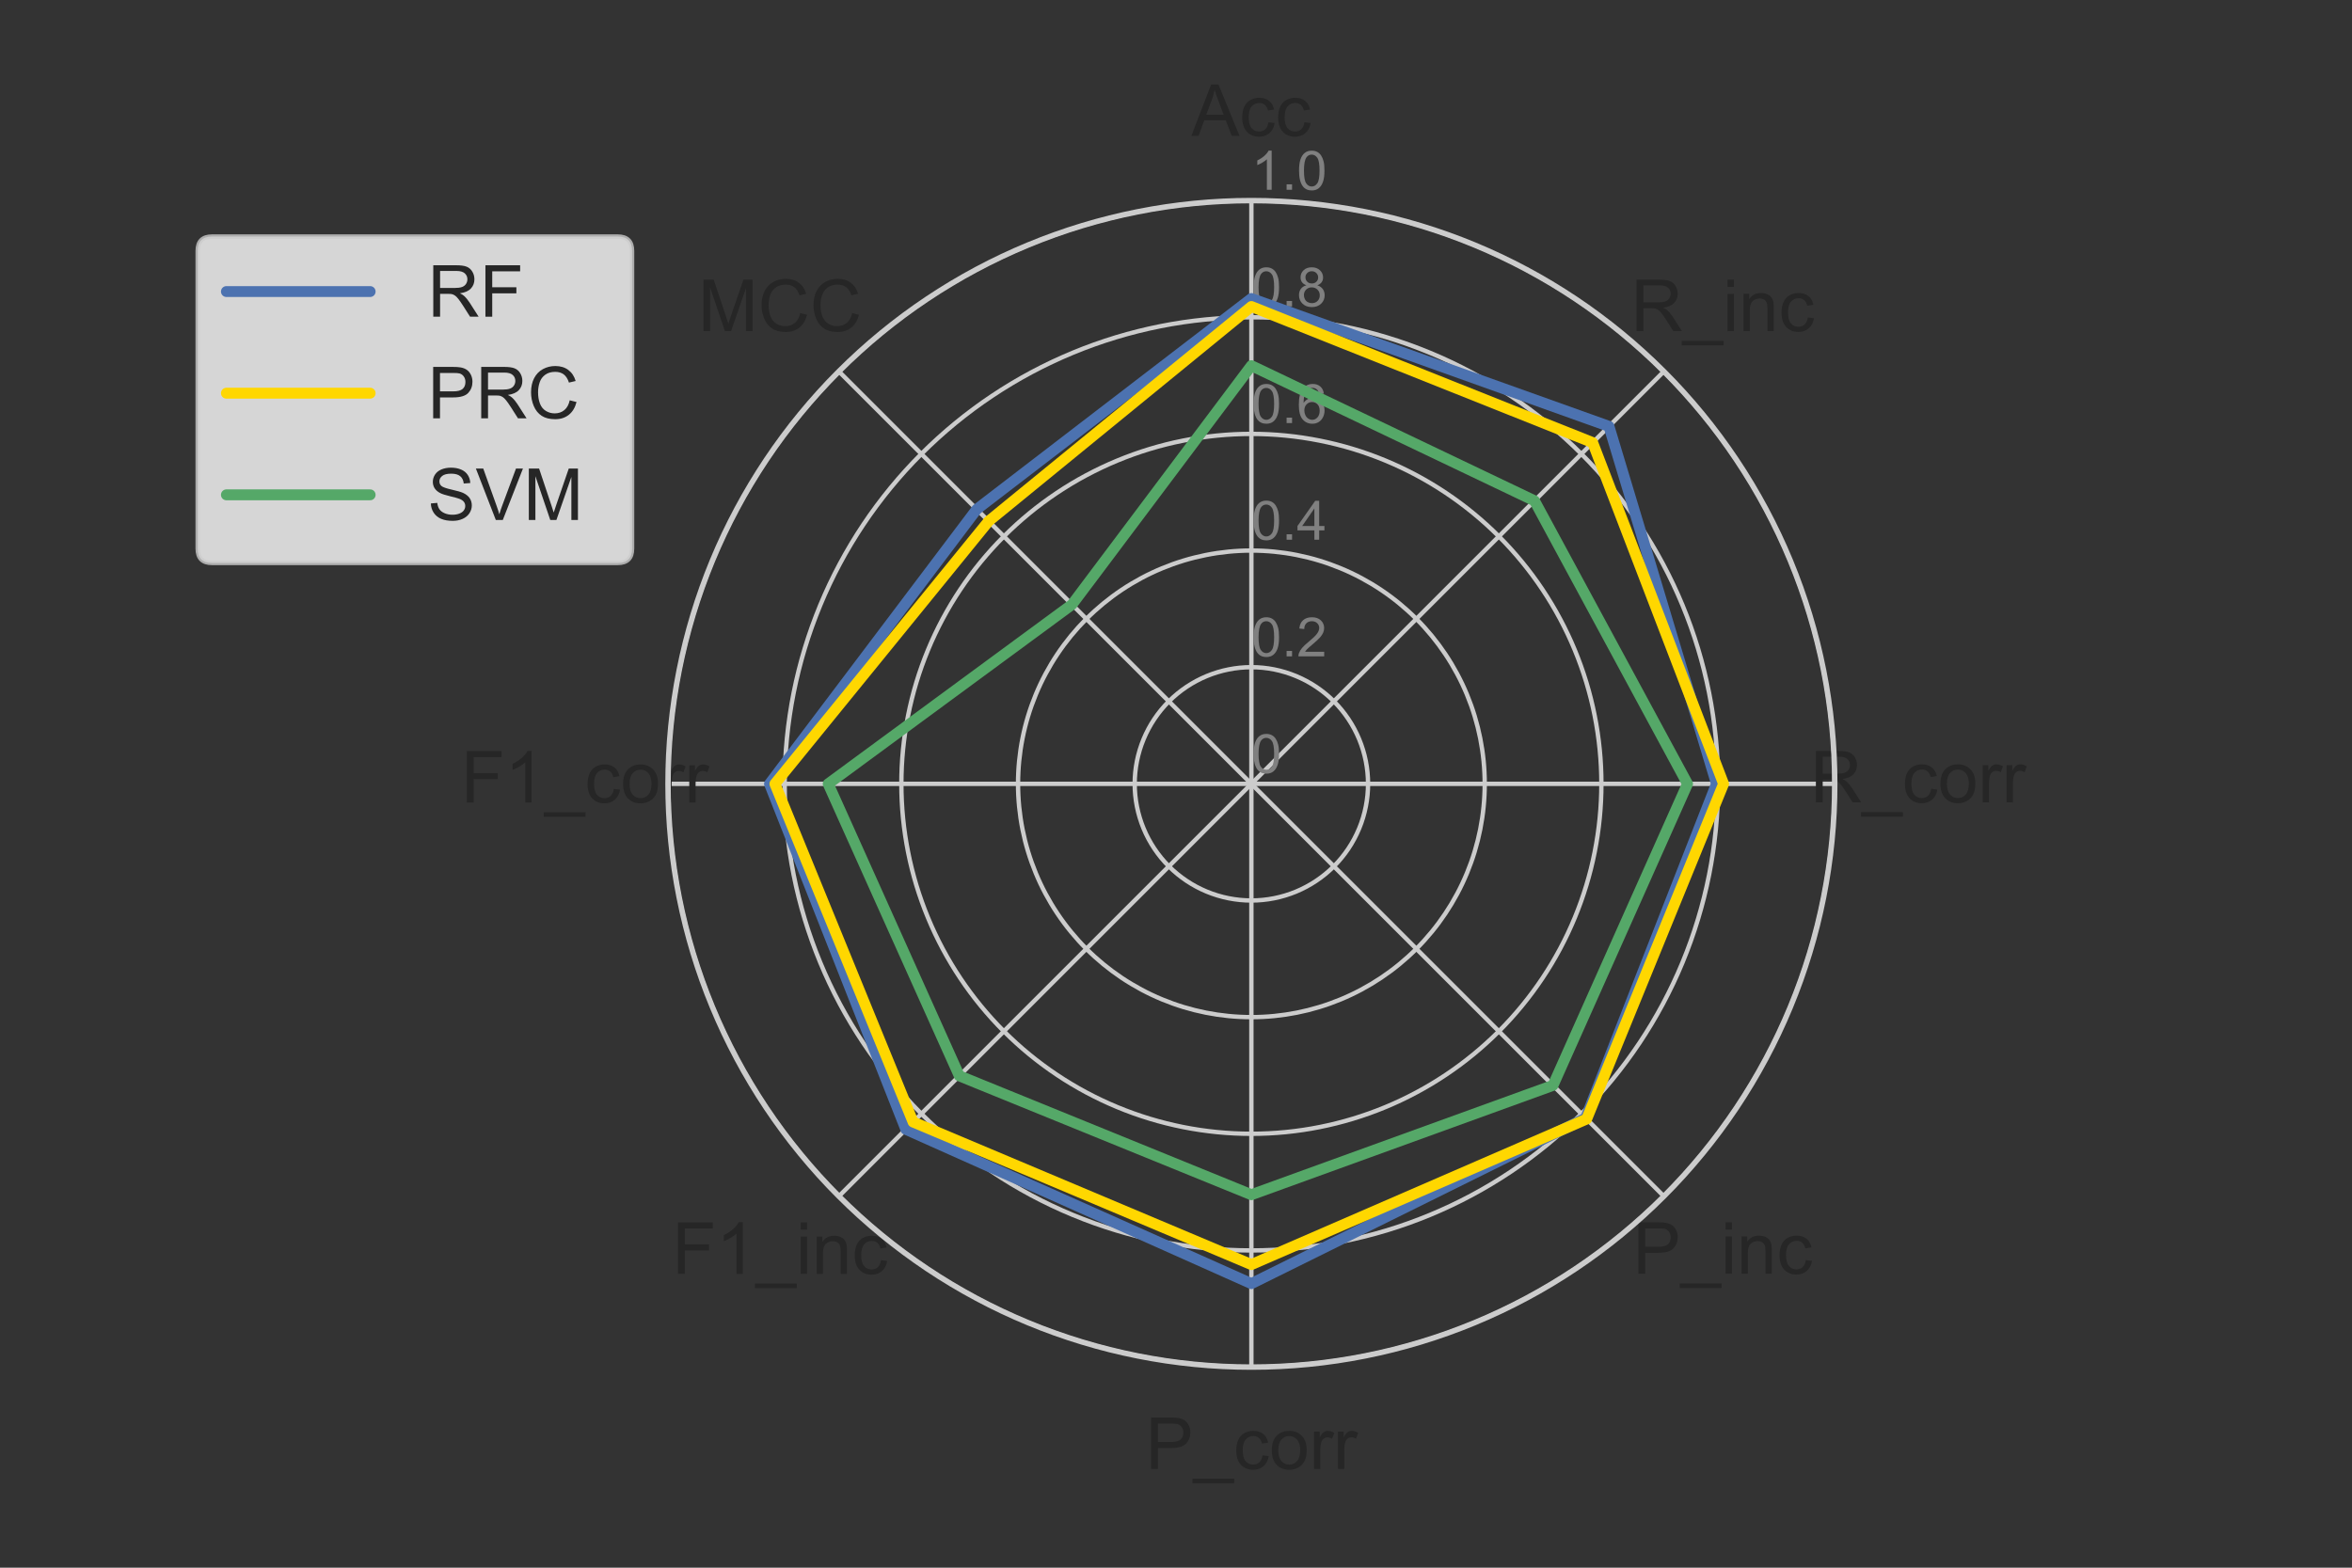 <?xml version="1.0" encoding="utf-8" standalone="no"?>
<!DOCTYPE svg PUBLIC "-//W3C//DTD SVG 1.1//EN"
  "http://www.w3.org/Graphics/SVG/1.1/DTD/svg11.dtd">
<!-- Created with matplotlib (https://matplotlib.org/) -->
<svg height="288pt" version="1.1" viewBox="0 0 432 288" width="432pt" xmlns="http://www.w3.org/2000/svg" xmlns:xlink="http://www.w3.org/1999/xlink">
 <rect x="0" y="0" width="432" height="288" fill="#333333" stroke="none"/>
 <defs>
  <style type="text/css">*{stroke-linecap:butt;stroke-linejoin:round;}</style>
 </defs>
 <g id="figure_1">
  <g id="patch_1">
   <path d="M 0 288 
L 432 288 
L 432 0 
L 0 0 
z
" style="fill:none;"/>
  </g>
  <g id="axes_1">
   <g id="patch_2">
    <path d="M 336.993 144 
C 336.993 129.929 334.221 115.996 328.837 102.996 
C 323.452 89.997 315.559 78.184 305.61 68.235 
C 295.661 58.286 283.848 50.393 270.849 45.008 
C 257.849 39.624 243.916 36.852 229.845 36.852 
C 215.774 36.852 201.841 39.624 188.841 45.008 
C 175.842 50.393 164.029 58.286 154.08 68.235 
C 144.131 78.184 136.238 89.997 130.853 102.996 
C 125.469 115.996 122.697 129.929 122.697 144 
C 122.697 158.071 125.469 172.004 130.853 185.004 
C 136.238 198.003 144.131 209.816 154.08 219.765 
C 164.029 229.714 175.842 237.607 188.841 242.992 
C 201.841 248.376 215.774 251.148 229.845 251.148 
C 243.916 251.148 257.849 248.376 270.849 242.992 
C 283.848 237.607 295.661 229.714 305.61 219.765 
C 315.559 209.816 323.452 198.003 328.837 185.004 
C 334.221 172.004 336.993 158.071 336.993 144 
M 229.845 144 
C 229.845 144 229.845 144 229.845 144 
C 229.845 144 229.845 144 229.845 144 
C 229.845 144 229.845 144 229.845 144 
C 229.845 144 229.845 144 229.845 144 
C 229.845 144 229.845 144 229.845 144 
C 229.845 144 229.845 144 229.845 144 
C 229.845 144 229.845 144 229.845 144 
C 229.845 144 229.845 144 229.845 144 
C 229.845 144 229.845 144 229.845 144 
C 229.845 144 229.845 144 229.845 144 
C 229.845 144 229.845 144 229.845 144 
C 229.845 144 229.845 144 229.845 144 
C 229.845 144 229.845 144 229.845 144 
C 229.845 144 229.845 144 229.845 144 
C 229.845 144 229.845 144 229.845 144 
C 229.845 144 229.845 144 229.845 144 
M 336.993 144 
z
" style="fill:none;"/>
   </g>
   <g id="matplotlib.axis_1">
    <g id="xtick_1">
     <g id="line2d_1">
      <path clip-path="url(#p2a89985b2a)" d="M 229.845 144 
L 229.845 36.852 
" style="fill:none;stroke:#cccccc;stroke-linecap:round;stroke-width:0.8;"/>
     </g>
     <g id="text_1">
      <!-- Acc -->
      <g style="fill:#262626;" transform="translate(218.843 24.964)scale(0.132 -0.132)">
       <defs>
        <path d="M -0.141 0 
L 27.344 71.578 
L 37.547 71.578 
L 66.844 0 
L 56.062 0 
L 47.703 21.688 
L 17.781 21.688 
L 9.906 0 
z
M 20.516 29.391 
L 44.781 29.391 
L 37.312 49.219 
Q 33.891 58.25 32.234 64.062 
Q 30.859 57.172 28.375 50.391 
z
" id="ArialMT-65"/>
        <path d="M 40.438 19 
L 49.078 17.875 
Q 47.656 8.938 41.812 3.875 
Q 35.984 -1.172 27.484 -1.172 
Q 16.844 -1.172 10.375 5.781 
Q 3.906 12.75 3.906 25.734 
Q 3.906 34.125 6.688 40.422 
Q 9.469 46.734 15.156 49.875 
Q 20.844 53.031 27.547 53.031 
Q 35.984 53.031 41.359 48.75 
Q 46.734 44.484 48.25 36.625 
L 39.703 35.297 
Q 38.484 40.531 35.375 43.156 
Q 32.281 45.797 27.875 45.797 
Q 21.234 45.797 17.078 41.031 
Q 12.938 36.281 12.938 25.984 
Q 12.938 15.531 16.938 10.797 
Q 20.953 6.062 27.391 6.062 
Q 32.562 6.062 36.031 9.234 
Q 39.5 12.406 40.438 19 
z
" id="ArialMT-99"/>
       </defs>
       <use xlink:href="#ArialMT-65"/>
       <use x="66.699" xlink:href="#ArialMT-99"/>
       <use x="116.699" xlink:href="#ArialMT-99"/>
      </g>
     </g>
    </g>
    <g id="xtick_2">
     <g id="line2d_2">
      <path clip-path="url(#p2a89985b2a)" d="M 229.845 144 
L 305.61 68.235 
" style="fill:none;stroke:#cccccc;stroke-linecap:round;stroke-width:0.8;"/>
     </g>
     <g id="text_2">
      <!-- R_inc -->
      <g style="fill:#262626;" transform="translate(299.555 60.829)scale(0.132 -0.132)">
       <defs>
        <path d="M 7.859 0 
L 7.859 71.578 
L 39.594 71.578 
Q 49.172 71.578 54.141 69.641 
Q 59.125 67.719 62.109 62.828 
Q 65.094 57.953 65.094 52.047 
Q 65.094 44.438 60.156 39.203 
Q 55.219 33.984 44.922 32.562 
Q 48.688 30.766 50.641 29 
Q 54.781 25.203 58.5 19.484 
L 70.953 0 
L 59.031 0 
L 49.562 14.891 
Q 45.406 21.344 42.719 24.75 
Q 40.047 28.172 37.922 29.531 
Q 35.797 30.906 33.594 31.453 
Q 31.984 31.781 28.328 31.781 
L 17.328 31.781 
L 17.328 0 
z
M 17.328 39.984 
L 37.703 39.984 
Q 44.188 39.984 47.844 41.328 
Q 51.516 42.672 53.422 45.625 
Q 55.328 48.578 55.328 52.047 
Q 55.328 57.125 51.641 60.391 
Q 47.953 63.672 39.984 63.672 
L 17.328 63.672 
z
" id="ArialMT-82"/>
        <path d="M -1.516 -19.875 
L -1.516 -13.531 
L 56.734 -13.531 
L 56.734 -19.875 
z
" id="ArialMT-95"/>
        <path d="M 6.641 61.469 
L 6.641 71.578 
L 15.438 71.578 
L 15.438 61.469 
z
M 6.641 0 
L 6.641 51.859 
L 15.438 51.859 
L 15.438 0 
z
" id="ArialMT-105"/>
        <path d="M 6.594 0 
L 6.594 51.859 
L 14.5 51.859 
L 14.5 44.484 
Q 20.219 53.031 31 53.031 
Q 35.688 53.031 39.625 51.344 
Q 43.562 49.656 45.516 46.922 
Q 47.469 44.188 48.25 40.438 
Q 48.734 37.984 48.734 31.891 
L 48.734 0 
L 39.938 0 
L 39.938 31.547 
Q 39.938 36.922 38.906 39.578 
Q 37.891 42.234 35.281 43.812 
Q 32.672 45.406 29.156 45.406 
Q 23.531 45.406 19.453 41.844 
Q 15.375 38.281 15.375 28.328 
L 15.375 0 
z
" id="ArialMT-110"/>
       </defs>
       <use xlink:href="#ArialMT-82"/>
       <use x="72.217" xlink:href="#ArialMT-95"/>
       <use x="127.832" xlink:href="#ArialMT-105"/>
       <use x="150.049" xlink:href="#ArialMT-110"/>
       <use x="205.664" xlink:href="#ArialMT-99"/>
      </g>
     </g>
    </g>
    <g id="xtick_3">
     <g id="line2d_3">
      <path clip-path="url(#p2a89985b2a)" d="M 229.845 144 
L 336.993 144 
" style="fill:none;stroke:#cccccc;stroke-linecap:round;stroke-width:0.8;"/>
     </g>
     <g id="text_3">
      <!-- R_corr -->
      <g style="fill:#262626;" transform="translate(332.491 147.412)scale(0.132 -0.132)">
       <defs>
        <path d="M 3.328 25.922 
Q 3.328 40.328 11.328 47.266 
Q 18.016 53.031 27.641 53.031 
Q 38.328 53.031 45.109 46.016 
Q 51.906 39.016 51.906 26.656 
Q 51.906 16.656 48.906 10.906 
Q 45.906 5.172 40.156 2 
Q 34.422 -1.172 27.641 -1.172 
Q 16.75 -1.172 10.031 5.812 
Q 3.328 12.797 3.328 25.922 
z
M 12.359 25.922 
Q 12.359 15.969 16.703 11.016 
Q 21.047 6.062 27.641 6.062 
Q 34.188 6.062 38.531 11.031 
Q 42.875 16.016 42.875 26.219 
Q 42.875 35.844 38.5 40.797 
Q 34.125 45.75 27.641 45.75 
Q 21.047 45.75 16.703 40.812 
Q 12.359 35.891 12.359 25.922 
z
" id="ArialMT-111"/>
        <path d="M 6.5 0 
L 6.5 51.859 
L 14.406 51.859 
L 14.406 44 
Q 17.438 49.516 20 51.266 
Q 22.562 53.031 25.641 53.031 
Q 30.078 53.031 34.672 50.203 
L 31.641 42.047 
Q 28.422 43.953 25.203 43.953 
Q 22.312 43.953 20.016 42.219 
Q 17.719 40.484 16.75 37.406 
Q 15.281 32.719 15.281 27.156 
L 15.281 0 
z
" id="ArialMT-114"/>
       </defs>
       <use xlink:href="#ArialMT-82"/>
       <use x="72.217" xlink:href="#ArialMT-95"/>
       <use x="127.832" xlink:href="#ArialMT-99"/>
       <use x="177.832" xlink:href="#ArialMT-111"/>
       <use x="233.447" xlink:href="#ArialMT-114"/>
       <use x="266.748" xlink:href="#ArialMT-114"/>
      </g>
     </g>
    </g>
    <g id="xtick_4">
     <g id="line2d_4">
      <path clip-path="url(#p2a89985b2a)" d="M 229.845 144 
L 305.61 219.765 
" style="fill:none;stroke:#cccccc;stroke-linecap:round;stroke-width:0.8;"/>
     </g>
     <g id="text_4">
      <!-- P_inc -->
      <g style="fill:#262626;" transform="translate(299.92 233.996)scale(0.132 -0.132)">
       <defs>
        <path d="M 7.719 0 
L 7.719 71.578 
L 34.719 71.578 
Q 41.844 71.578 45.609 70.906 
Q 50.875 70.016 54.438 67.547 
Q 58.016 65.094 60.188 60.641 
Q 62.359 56.203 62.359 50.875 
Q 62.359 41.75 56.547 35.422 
Q 50.734 29.109 35.547 29.109 
L 17.188 29.109 
L 17.188 0 
z
M 17.188 37.547 
L 35.688 37.547 
Q 44.875 37.547 48.734 40.969 
Q 52.594 44.391 52.594 50.594 
Q 52.594 55.078 50.312 58.266 
Q 48.047 61.469 44.344 62.5 
Q 41.938 63.141 35.5 63.141 
L 17.188 63.141 
z
" id="ArialMT-80"/>
       </defs>
       <use xlink:href="#ArialMT-80"/>
       <use x="66.699" xlink:href="#ArialMT-95"/>
       <use x="122.314" xlink:href="#ArialMT-105"/>
       <use x="144.531" xlink:href="#ArialMT-110"/>
       <use x="200.146" xlink:href="#ArialMT-99"/>
      </g>
     </g>
    </g>
    <g id="xtick_5">
     <g id="line2d_5">
      <path clip-path="url(#p2a89985b2a)" d="M 229.845 144 
L 229.845 251.148 
" style="fill:none;stroke:#cccccc;stroke-linecap:round;stroke-width:0.8;"/>
     </g>
     <g id="text_5">
      <!-- P_corr -->
      <g style="fill:#262626;" transform="translate(210.407 269.86)scale(0.132 -0.132)">
       <use xlink:href="#ArialMT-80"/>
       <use x="66.699" xlink:href="#ArialMT-95"/>
       <use x="122.314" xlink:href="#ArialMT-99"/>
       <use x="172.314" xlink:href="#ArialMT-111"/>
       <use x="227.93" xlink:href="#ArialMT-114"/>
       <use x="261.23" xlink:href="#ArialMT-114"/>
      </g>
     </g>
    </g>
    <g id="xtick_6">
     <g id="line2d_6">
      <path clip-path="url(#p2a89985b2a)" d="M 229.845 144 
L 154.08 219.765 
" style="fill:none;stroke:#cccccc;stroke-linecap:round;stroke-width:0.8;"/>
     </g>
     <g id="text_6">
      <!-- F1_inc -->
      <g style="fill:#262626;" transform="translate(123.453 234.016)scale(0.132 -0.132)">
       <defs>
        <path d="M 8.203 0 
L 8.203 71.578 
L 56.5 71.578 
L 56.5 63.141 
L 17.672 63.141 
L 17.672 40.969 
L 51.266 40.969 
L 51.266 32.516 
L 17.672 32.516 
L 17.672 0 
z
" id="ArialMT-70"/>
        <path d="M 37.25 0 
L 28.469 0 
L 28.469 56 
Q 25.297 52.984 20.141 49.953 
Q 14.984 46.922 10.891 45.406 
L 10.891 53.906 
Q 18.266 57.375 23.781 62.297 
Q 29.297 67.234 31.594 71.875 
L 37.25 71.875 
z
" id="ArialMT-49"/>
       </defs>
       <use xlink:href="#ArialMT-70"/>
       <use x="61.084" xlink:href="#ArialMT-49"/>
       <use x="116.699" xlink:href="#ArialMT-95"/>
       <use x="172.314" xlink:href="#ArialMT-105"/>
       <use x="194.531" xlink:href="#ArialMT-110"/>
       <use x="250.146" xlink:href="#ArialMT-99"/>
      </g>
     </g>
    </g>
    <g id="xtick_7">
     <g id="line2d_7">
      <path clip-path="url(#p2a89985b2a)" d="M 229.845 144 
L 122.697 144 
" style="fill:none;stroke:#cccccc;stroke-linecap:round;stroke-width:0.8;"/>
     </g>
     <g id="text_7">
      <!-- F1_corr -->
      <g style="fill:#262626;" transform="translate(84.66 147.432)scale(0.132 -0.132)">
       <use xlink:href="#ArialMT-70"/>
       <use x="61.084" xlink:href="#ArialMT-49"/>
       <use x="116.699" xlink:href="#ArialMT-95"/>
       <use x="172.314" xlink:href="#ArialMT-99"/>
       <use x="222.314" xlink:href="#ArialMT-111"/>
       <use x="277.93" xlink:href="#ArialMT-114"/>
       <use x="311.23" xlink:href="#ArialMT-114"/>
      </g>
     </g>
    </g>
    <g id="xtick_8">
     <g id="line2d_8">
      <path clip-path="url(#p2a89985b2a)" d="M 229.845 144 
L 154.08 68.235 
" style="fill:none;stroke:#cccccc;stroke-linecap:round;stroke-width:0.8;"/>
     </g>
     <g id="text_8">
      <!-- MCC -->
      <g style="fill:#262626;" transform="translate(128.231 60.829)scale(0.132 -0.132)">
       <defs>
        <path d="M 7.422 0 
L 7.422 71.578 
L 21.688 71.578 
L 38.625 20.906 
Q 40.969 13.812 42.047 10.297 
Q 43.266 14.203 45.844 21.781 
L 62.984 71.578 
L 75.734 71.578 
L 75.734 0 
L 66.609 0 
L 66.609 59.906 
L 45.797 0 
L 37.25 0 
L 16.547 60.938 
L 16.547 0 
z
" id="ArialMT-77"/>
        <path d="M 58.797 25.094 
L 68.266 22.703 
Q 65.281 11.031 57.547 4.906 
Q 49.812 -1.219 38.625 -1.219 
Q 27.047 -1.219 19.797 3.484 
Q 12.547 8.203 8.766 17.141 
Q 4.984 26.078 4.984 36.328 
Q 4.984 47.516 9.25 55.828 
Q 13.531 64.156 21.406 68.469 
Q 29.297 72.797 38.766 72.797 
Q 49.516 72.797 56.828 67.328 
Q 64.156 61.859 67.047 51.953 
L 57.719 49.75 
Q 55.219 57.562 50.484 61.125 
Q 45.75 64.703 38.578 64.703 
Q 30.328 64.703 24.781 60.734 
Q 19.234 56.781 16.984 50.109 
Q 14.75 43.453 14.75 36.375 
Q 14.75 27.25 17.406 20.438 
Q 20.062 13.625 25.672 10.25 
Q 31.297 6.891 37.844 6.891 
Q 45.797 6.891 51.312 11.469 
Q 56.844 16.062 58.797 25.094 
z
" id="ArialMT-67"/>
       </defs>
       <use xlink:href="#ArialMT-77"/>
       <use x="83.301" xlink:href="#ArialMT-67"/>
       <use x="155.518" xlink:href="#ArialMT-67"/>
      </g>
     </g>
    </g>
   </g>
   <g id="matplotlib.axis_2">
    <g id="ytick_1">
     <g id="line2d_9">
      <path clip-path="url(#p2a89985b2a)" d="M 229.845 144 
C 229.845 144 229.845 144 229.845 144 
C 229.845 144 229.845 144 229.845 144 
C 229.845 144 229.845 144 229.845 144 
C 229.845 144 229.845 144 229.845 144 
C 229.845 144 229.845 144 229.845 144 
C 229.845 144 229.845 144 229.845 144 
C 229.845 144 229.845 144 229.845 144 
C 229.845 144 229.845 144 229.845 144 
C 229.845 144 229.845 144 229.845 144 
C 229.845 144 229.845 144 229.845 144 
C 229.845 144 229.845 144 229.845 144 
C 229.845 144 229.845 144 229.845 144 
C 229.845 144 229.845 144 229.845 144 
C 229.845 144 229.845 144 229.845 144 
C 229.845 144 229.845 144 229.845 144 
C 229.845 144 229.845 144 229.845 144 
" style="fill:none;stroke:#cccccc;stroke-linecap:round;stroke-width:0.8;"/>
     </g>
     <g id="text_9">
      <!-- 0 -->
      <g style="fill:#808080;" transform="translate(229.845 142.012)scale(0.1 -0.1)">
       <defs>
        <path d="M 4.156 35.297 
Q 4.156 48 6.766 55.734 
Q 9.375 63.484 14.516 67.672 
Q 19.672 71.875 27.484 71.875 
Q 33.25 71.875 37.594 69.547 
Q 41.938 67.234 44.766 62.859 
Q 47.609 58.5 49.219 52.219 
Q 50.828 45.953 50.828 35.297 
Q 50.828 22.703 48.234 14.969 
Q 45.656 7.234 40.5 3 
Q 35.359 -1.219 27.484 -1.219 
Q 17.141 -1.219 11.234 6.203 
Q 4.156 15.141 4.156 35.297 
z
M 13.188 35.297 
Q 13.188 17.672 17.312 11.828 
Q 21.438 6 27.484 6 
Q 33.547 6 37.672 11.859 
Q 41.797 17.719 41.797 35.297 
Q 41.797 52.984 37.672 58.781 
Q 33.547 64.594 27.391 64.594 
Q 21.344 64.594 17.719 59.469 
Q 13.188 52.938 13.188 35.297 
z
" id="ArialMT-48"/>
       </defs>
       <use xlink:href="#ArialMT-48"/>
      </g>
     </g>
    </g>
    <g id="ytick_2">
     <g id="line2d_10">
      <path clip-path="url(#p2a89985b2a)" d="M 229.845 122.57 
C 232.659 122.57 235.446 123.125 238.046 124.202 
C 240.646 125.279 243.008 126.857 244.998 128.847 
C 246.988 130.837 248.566 133.199 249.643 135.799 
C 250.72 138.399 251.275 141.186 251.275 144 
C 251.275 146.814 250.72 149.601 249.643 152.201 
C 248.566 154.801 246.988 157.163 244.998 159.153 
C 243.008 161.143 240.646 162.721 238.046 163.798 
C 235.446 164.875 232.659 165.43 229.845 165.43 
C 227.031 165.43 224.244 164.875 221.644 163.798 
C 219.044 162.721 216.682 161.143 214.692 159.153 
C 212.702 157.163 211.124 154.801 210.047 152.201 
C 208.97 149.601 208.415 146.814 208.415 144 
C 208.415 141.186 208.97 138.399 210.047 135.799 
C 211.124 133.199 212.702 130.837 214.692 128.847 
C 216.682 126.857 219.044 125.279 221.644 124.202 
C 224.244 123.125 227.031 122.57 229.845 122.57 
" style="fill:none;stroke:#cccccc;stroke-linecap:round;stroke-width:0.8;"/>
     </g>
     <g id="text_10">
      <!-- 0.2 -->
      <g style="fill:#808080;" transform="translate(229.845 120.583)scale(0.1 -0.1)">
       <defs>
        <path d="M 9.078 0 
L 9.078 10.016 
L 19.094 10.016 
L 19.094 0 
z
" id="ArialMT-46"/>
        <path d="M 50.344 8.453 
L 50.344 0 
L 3.031 0 
Q 2.938 3.172 4.047 6.109 
Q 5.859 10.938 9.828 15.625 
Q 13.812 20.312 21.344 26.469 
Q 33.016 36.031 37.109 41.625 
Q 41.219 47.219 41.219 52.203 
Q 41.219 57.422 37.469 61 
Q 33.734 64.594 27.734 64.594 
Q 21.391 64.594 17.578 60.781 
Q 13.766 56.984 13.719 50.25 
L 4.688 51.172 
Q 5.609 61.281 11.656 66.578 
Q 17.719 71.875 27.938 71.875 
Q 38.234 71.875 44.234 66.156 
Q 50.25 60.453 50.25 52 
Q 50.25 47.703 48.484 43.547 
Q 46.734 39.406 42.656 34.812 
Q 38.578 30.219 29.109 22.219 
Q 21.188 15.578 18.938 13.203 
Q 16.703 10.844 15.234 8.453 
z
" id="ArialMT-50"/>
       </defs>
       <use xlink:href="#ArialMT-48"/>
       <use x="55.615" xlink:href="#ArialMT-46"/>
       <use x="83.398" xlink:href="#ArialMT-50"/>
      </g>
     </g>
    </g>
    <g id="ytick_3">
     <g id="line2d_11">
      <path clip-path="url(#p2a89985b2a)" d="M 229.845 101.141 
C 235.473 101.141 241.047 102.249 246.247 104.403 
C 251.446 106.557 256.171 109.714 260.151 113.694 
C 264.131 117.674 267.288 122.399 269.442 127.598 
C 271.596 132.798 272.704 138.372 272.704 144 
C 272.704 149.628 271.596 155.202 269.442 160.402 
C 267.288 165.601 264.131 170.326 260.151 174.306 
C 256.171 178.286 251.446 181.443 246.247 183.597 
C 241.047 185.751 235.473 186.859 229.845 186.859 
C 224.217 186.859 218.643 185.751 213.443 183.597 
C 208.244 181.443 203.519 178.286 199.539 174.306 
C 195.559 170.326 192.402 165.601 190.248 160.402 
C 188.094 155.202 186.986 149.628 186.986 144 
C 186.986 138.372 188.094 132.798 190.248 127.598 
C 192.402 122.399 195.559 117.674 199.539 113.694 
C 203.519 109.714 208.244 106.557 213.443 104.403 
C 218.643 102.249 224.217 101.141 229.845 101.141 
" style="fill:none;stroke:#cccccc;stroke-linecap:round;stroke-width:0.8;"/>
     </g>
     <g id="text_11">
      <!-- 0.4 -->
      <g style="fill:#808080;" transform="translate(229.845 99.153)scale(0.1 -0.1)">
       <defs>
        <path d="M 32.328 0 
L 32.328 17.141 
L 1.266 17.141 
L 1.266 25.203 
L 33.938 71.578 
L 41.109 71.578 
L 41.109 25.203 
L 50.781 25.203 
L 50.781 17.141 
L 41.109 17.141 
L 41.109 0 
z
M 32.328 25.203 
L 32.328 57.469 
L 9.906 25.203 
z
" id="ArialMT-52"/>
       </defs>
       <use xlink:href="#ArialMT-48"/>
       <use x="55.615" xlink:href="#ArialMT-46"/>
       <use x="83.398" xlink:href="#ArialMT-52"/>
      </g>
     </g>
    </g>
    <g id="ytick_4">
     <g id="line2d_12">
      <path clip-path="url(#p2a89985b2a)" d="M 229.845 79.711 
C 238.287 79.711 246.648 81.374 254.447 84.605 
C 262.247 87.836 269.334 92.571 275.304 98.541 
C 281.274 104.511 286.009 111.598 289.24 119.398 
C 292.471 127.197 294.134 135.558 294.134 144 
C 294.134 152.442 292.471 160.803 289.24 168.602 
C 286.009 176.402 281.274 183.489 275.304 189.459 
C 269.334 195.429 262.247 200.164 254.447 203.395 
C 246.648 206.626 238.287 208.289 229.845 208.289 
C 221.403 208.289 213.042 206.626 205.243 203.395 
C 197.443 200.164 190.356 195.429 184.386 189.459 
C 178.416 183.489 173.681 176.402 170.45 168.602 
C 167.219 160.803 165.556 152.442 165.556 144 
C 165.556 135.558 167.219 127.197 170.45 119.398 
C 173.681 111.598 178.416 104.511 184.386 98.541 
C 190.356 92.571 197.443 87.836 205.243 84.605 
C 213.042 81.374 221.403 79.711 229.845 79.711 
" style="fill:none;stroke:#cccccc;stroke-linecap:round;stroke-width:0.8;"/>
     </g>
     <g id="text_12">
      <!-- 0.6 -->
      <g style="fill:#808080;" transform="translate(229.845 77.724)scale(0.1 -0.1)">
       <defs>
        <path d="M 49.75 54.047 
L 41.016 53.375 
Q 39.844 58.547 37.703 60.891 
Q 34.125 64.656 28.906 64.656 
Q 24.703 64.656 21.531 62.312 
Q 17.391 59.281 14.984 53.469 
Q 12.594 47.656 12.5 36.922 
Q 15.672 41.75 20.266 44.094 
Q 24.859 46.438 29.891 46.438 
Q 38.672 46.438 44.844 39.969 
Q 51.031 33.5 51.031 23.25 
Q 51.031 16.5 48.125 10.719 
Q 45.219 4.938 40.141 1.859 
Q 35.062 -1.219 28.609 -1.219 
Q 17.625 -1.219 10.688 6.859 
Q 3.766 14.938 3.766 33.5 
Q 3.766 54.25 11.422 63.672 
Q 18.109 71.875 29.438 71.875 
Q 37.891 71.875 43.281 67.141 
Q 48.688 62.406 49.75 54.047 
z
M 13.875 23.188 
Q 13.875 18.656 15.797 14.5 
Q 17.719 10.359 21.188 8.172 
Q 24.656 6 28.469 6 
Q 34.031 6 38.031 10.484 
Q 42.047 14.984 42.047 22.703 
Q 42.047 30.125 38.078 34.391 
Q 34.125 38.672 28.125 38.672 
Q 22.172 38.672 18.016 34.391 
Q 13.875 30.125 13.875 23.188 
z
" id="ArialMT-54"/>
       </defs>
       <use xlink:href="#ArialMT-48"/>
       <use x="55.615" xlink:href="#ArialMT-46"/>
       <use x="83.398" xlink:href="#ArialMT-54"/>
      </g>
     </g>
    </g>
    <g id="ytick_5">
     <g id="line2d_13">
      <path clip-path="url(#p2a89985b2a)" d="M 229.845 58.282 
C 241.101 58.282 252.248 60.499 262.648 64.807 
C 273.048 69.114 282.498 75.428 290.457 83.388 
C 298.417 91.347 304.731 100.797 309.038 111.197 
C 313.346 121.597 315.563 132.744 315.563 144 
C 315.563 155.256 313.346 166.403 309.038 176.803 
C 304.731 187.203 298.417 196.653 290.457 204.612 
C 282.498 212.572 273.048 218.886 262.648 223.193 
C 252.248 227.501 241.101 229.718 229.845 229.718 
C 218.589 229.718 207.442 227.501 197.042 223.193 
C 186.642 218.886 177.192 212.572 169.233 204.612 
C 161.273 196.653 154.959 187.203 150.652 176.803 
C 146.344 166.403 144.127 155.256 144.127 144 
C 144.127 132.744 146.344 121.597 150.652 111.197 
C 154.959 100.797 161.273 91.347 169.233 83.388 
C 177.192 75.428 186.642 69.114 197.042 64.807 
C 207.442 60.499 218.589 58.282 229.845 58.282 
" style="fill:none;stroke:#cccccc;stroke-linecap:round;stroke-width:0.8;"/>
     </g>
     <g id="text_13">
      <!-- 0.8 -->
      <g style="fill:#808080;" transform="translate(229.845 56.294)scale(0.1 -0.1)">
       <defs>
        <path d="M 17.672 38.812 
Q 12.203 40.828 9.562 44.531 
Q 6.938 48.25 6.938 53.422 
Q 6.938 61.234 12.547 66.547 
Q 18.172 71.875 27.484 71.875 
Q 36.859 71.875 42.578 66.422 
Q 48.297 60.984 48.297 53.172 
Q 48.297 48.188 45.672 44.5 
Q 43.062 40.828 37.75 38.812 
Q 44.344 36.672 47.781 31.875 
Q 51.219 27.094 51.219 20.453 
Q 51.219 11.281 44.719 5.031 
Q 38.234 -1.219 27.641 -1.219 
Q 17.047 -1.219 10.547 5.047 
Q 4.047 11.328 4.047 20.703 
Q 4.047 27.688 7.594 32.391 
Q 11.141 37.109 17.672 38.812 
z
M 15.922 53.719 
Q 15.922 48.641 19.188 45.406 
Q 22.469 42.188 27.688 42.188 
Q 32.766 42.188 36.016 45.375 
Q 39.266 48.578 39.266 53.219 
Q 39.266 58.062 35.906 61.359 
Q 32.562 64.656 27.594 64.656 
Q 22.562 64.656 19.234 61.422 
Q 15.922 58.203 15.922 53.719 
z
M 13.094 20.656 
Q 13.094 16.891 14.875 13.375 
Q 16.656 9.859 20.172 7.922 
Q 23.688 6 27.734 6 
Q 34.031 6 38.125 10.047 
Q 42.234 14.109 42.234 20.359 
Q 42.234 26.703 38.016 30.859 
Q 33.797 35.016 27.438 35.016 
Q 21.234 35.016 17.156 30.906 
Q 13.094 26.812 13.094 20.656 
z
" id="ArialMT-56"/>
       </defs>
       <use xlink:href="#ArialMT-48"/>
       <use x="55.615" xlink:href="#ArialMT-46"/>
       <use x="83.398" xlink:href="#ArialMT-56"/>
      </g>
     </g>
    </g>
    <g id="ytick_6">
     <g id="line2d_14">
      <path clip-path="url(#p2a89985b2a)" d="M 229.845 36.852 
C 243.916 36.852 257.849 39.624 270.849 45.008 
C 283.848 50.393 295.661 58.286 305.61 68.235 
C 315.559 78.184 323.452 89.997 328.837 102.996 
C 334.221 115.996 336.993 129.929 336.993 144 
C 336.993 158.071 334.221 172.004 328.837 185.004 
C 323.452 198.003 315.559 209.816 305.61 219.765 
C 295.661 229.714 283.848 237.607 270.849 242.992 
C 257.849 248.376 243.916 251.148 229.845 251.148 
C 215.774 251.148 201.841 248.376 188.841 242.992 
C 175.842 237.607 164.029 229.714 154.08 219.765 
C 144.131 209.816 136.238 198.003 130.853 185.004 
C 125.469 172.004 122.697 158.071 122.697 144 
C 122.697 129.929 125.469 115.996 130.853 102.996 
C 136.238 89.997 144.131 78.184 154.08 68.235 
C 164.029 58.286 175.842 50.393 188.841 45.008 
C 201.841 39.624 215.774 36.852 229.845 36.852 
" style="fill:none;stroke:#cccccc;stroke-linecap:round;stroke-width:0.8;"/>
     </g>
     <g id="text_14">
      <!-- 1.0 -->
      <g style="fill:#808080;" transform="translate(229.845 34.864)scale(0.1 -0.1)">
       <use xlink:href="#ArialMT-49"/>
       <use x="55.615" xlink:href="#ArialMT-46"/>
       <use x="83.398" xlink:href="#ArialMT-48"/>
      </g>
     </g>
    </g>
   </g>
   <g id="line2d_15">
    <path clip-path="url(#p2a89985b2a)" d="M 229.845 54.845 
L 295.523 78.322 
L 315.272 144 
L 291.25 205.405 
L 229.845 235.815 
L 166.375 207.47 
L 141.339 144 
L 179.404 93.559 
L 229.845 54.845 
" style="fill:none;stroke:#4c72b0;stroke-linecap:round;stroke-width:2;"/>
   </g>
   <g id="line2d_16">
    <path clip-path="url(#p2a89985b2a)" d="M 229.845 56.309 
L 292.532 81.313 
L 316.574 144 
L 291.426 205.581 
L 229.845 232.315 
L 167.716 206.129 
L 142.33 144 
L 181.589 95.744 
L 229.845 56.309 
" style="fill:none;stroke:#ffd700;stroke-linecap:round;stroke-width:2;"/>
   </g>
   <g id="line2d_17">
    <path clip-path="url(#p2a89985b2a)" d="M 229.845 67.176 
L 281.845 92 
L 309.955 144 
L 285.242 199.397 
L 229.845 219.481 
L 176.2 197.645 
L 152.118 144 
L 196.902 111.057 
L 229.845 67.176 
" style="fill:none;stroke:#55a868;stroke-linecap:round;stroke-width:2;"/>
   </g>
   <g id="patch_3">
    <path d="M 229.845 36.852 
C 215.774 36.852 201.841 39.624 188.841 45.008 
C 175.842 50.393 164.029 58.286 154.08 68.235 
C 144.131 78.184 136.238 89.997 130.853 102.996 
C 125.469 115.996 122.697 129.929 122.697 144 
C 122.697 158.071 125.469 172.004 130.853 185.004 
C 136.238 198.003 144.131 209.816 154.08 219.765 
C 164.029 229.714 175.842 237.607 188.841 242.992 
C 201.841 248.376 215.774 251.148 229.845 251.148 
C 243.916 251.148 257.849 248.376 270.849 242.992 
C 283.848 237.607 295.661 229.714 305.61 219.765 
C 315.559 209.816 323.452 198.003 328.837 185.004 
C 334.221 172.004 336.993 158.071 336.993 144 
C 336.993 129.929 334.221 115.996 328.837 102.996 
C 323.452 89.997 315.559 78.184 305.61 68.235 
C 295.661 58.286 283.848 50.393 270.849 45.008 
C 257.849 39.624 243.916 36.852 229.845 36.852 
" style="fill:none;stroke:#cccccc;stroke-linecap:square;stroke-linejoin:miter;"/>
   </g>
   <g id="legend_1">
    <g id="patch_4">
     <path d="M 38.945 103.427 
L 113.457 103.427 
Q 116.097 103.427 116.097 100.787 
L 116.097 46.092 
Q 116.097 43.452 113.457 43.452 
L 38.945 43.452 
Q 36.305 43.452 36.305 46.092 
L 36.305 100.787 
Q 36.305 103.427 38.945 103.427 
z
" style="fill:#ffffff;opacity:0.8;stroke:#cccccc;stroke-linejoin:miter;stroke-width:0.8;"/>
    </g>
    <g id="line2d_18">
     <path d="M 41.585 53.56 
L 67.985 53.56 
" style="fill:none;stroke:#4c72b0;stroke-linecap:round;stroke-width:2;"/>
    </g>
    <g id="line2d_19"/>
    <g id="text_15">
     <!-- RF  -->
     <g style="fill:#262626;" transform="translate(78.545 58.18)scale(0.132 -0.132)">
      <defs>
       <path id="ArialMT-32"/>
      </defs>
      <use xlink:href="#ArialMT-82"/>
      <use x="72.217" xlink:href="#ArialMT-70"/>
      <use x="133.301" xlink:href="#ArialMT-32"/>
     </g>
    </g>
    <g id="line2d_20">
     <path d="M 41.585 72.232 
L 67.985 72.232 
" style="fill:none;stroke:#ffd700;stroke-linecap:round;stroke-width:2;"/>
    </g>
    <g id="line2d_21"/>
    <g id="text_16">
     <!-- PRC  -->
     <g style="fill:#262626;" transform="translate(78.545 76.852)scale(0.132 -0.132)">
      <use xlink:href="#ArialMT-80"/>
      <use x="66.699" xlink:href="#ArialMT-82"/>
      <use x="138.916" xlink:href="#ArialMT-67"/>
      <use x="211.133" xlink:href="#ArialMT-32"/>
     </g>
    </g>
    <g id="line2d_22">
     <path d="M 41.585 90.904 
L 67.985 90.904 
" style="fill:none;stroke:#55a868;stroke-linecap:round;stroke-width:2;"/>
    </g>
    <g id="line2d_23"/>
    <g id="text_17">
     <!-- SVM  -->
     <g style="fill:#262626;" transform="translate(78.545 95.524)scale(0.132 -0.132)">
      <defs>
       <path d="M 4.5 23 
L 13.422 23.781 
Q 14.062 18.406 16.375 14.969 
Q 18.703 11.531 23.578 9.406 
Q 28.469 7.281 34.578 7.281 
Q 39.984 7.281 44.141 8.891 
Q 48.297 10.5 50.312 13.297 
Q 52.344 16.109 52.344 19.438 
Q 52.344 22.797 50.391 25.312 
Q 48.438 27.828 43.953 29.547 
Q 41.062 30.672 31.203 33.031 
Q 21.344 35.406 17.391 37.5 
Q 12.25 40.188 9.734 44.156 
Q 7.234 48.141 7.234 53.078 
Q 7.234 58.5 10.297 63.203 
Q 13.375 67.922 19.281 70.359 
Q 25.203 72.797 32.422 72.797 
Q 40.375 72.797 46.453 70.234 
Q 52.547 67.672 55.812 62.688 
Q 59.078 57.719 59.328 51.422 
L 50.25 50.734 
Q 49.516 57.516 45.281 60.984 
Q 41.062 64.453 32.812 64.453 
Q 24.219 64.453 20.281 61.297 
Q 16.359 58.156 16.359 53.719 
Q 16.359 49.859 19.141 47.359 
Q 21.875 44.875 33.422 42.266 
Q 44.969 39.656 49.266 37.703 
Q 55.516 34.812 58.484 30.391 
Q 61.469 25.984 61.469 20.219 
Q 61.469 14.5 58.203 9.438 
Q 54.938 4.391 48.797 1.578 
Q 42.672 -1.219 35.016 -1.219 
Q 25.297 -1.219 18.719 1.609 
Q 12.156 4.438 8.422 10.125 
Q 4.688 15.828 4.5 23 
z
" id="ArialMT-83"/>
       <path d="M 28.172 0 
L 0.438 71.578 
L 10.688 71.578 
L 29.297 19.578 
Q 31.547 13.328 33.062 7.859 
Q 34.719 13.719 36.922 19.578 
L 56.25 71.578 
L 65.922 71.578 
L 37.891 0 
z
" id="ArialMT-86"/>
      </defs>
      <use xlink:href="#ArialMT-83"/>
      <use x="66.699" xlink:href="#ArialMT-86"/>
      <use x="133.398" xlink:href="#ArialMT-77"/>
      <use x="216.699" xlink:href="#ArialMT-32"/>
     </g>
    </g>
   </g>
  </g>
 </g>
 <defs>
  <clipPath id="p2a89985b2a">
   <path d="M 336.993 144 
C 336.993 129.929 334.221 115.996 328.837 102.996 
C 323.452 89.997 315.559 78.184 305.61 68.235 
C 295.661 58.286 283.848 50.393 270.849 45.008 
C 257.849 39.624 243.916 36.852 229.845 36.852 
C 215.774 36.852 201.841 39.624 188.841 45.008 
C 175.842 50.393 164.029 58.286 154.08 68.235 
C 144.131 78.184 136.238 89.997 130.853 102.996 
C 125.469 115.996 122.697 129.929 122.697 144 
C 122.697 158.071 125.469 172.004 130.853 185.004 
C 136.238 198.003 144.131 209.816 154.08 219.765 
C 164.029 229.714 175.842 237.607 188.841 242.992 
C 201.841 248.376 215.774 251.148 229.845 251.148 
C 243.916 251.148 257.849 248.376 270.849 242.992 
C 283.848 237.607 295.661 229.714 305.61 219.765 
C 315.559 209.816 323.452 198.003 328.837 185.004 
C 334.221 172.004 336.993 158.071 336.993 144 
M 229.845 144 
C 229.845 144 229.845 144 229.845 144 
C 229.845 144 229.845 144 229.845 144 
C 229.845 144 229.845 144 229.845 144 
C 229.845 144 229.845 144 229.845 144 
C 229.845 144 229.845 144 229.845 144 
C 229.845 144 229.845 144 229.845 144 
C 229.845 144 229.845 144 229.845 144 
C 229.845 144 229.845 144 229.845 144 
C 229.845 144 229.845 144 229.845 144 
C 229.845 144 229.845 144 229.845 144 
C 229.845 144 229.845 144 229.845 144 
C 229.845 144 229.845 144 229.845 144 
C 229.845 144 229.845 144 229.845 144 
C 229.845 144 229.845 144 229.845 144 
C 229.845 144 229.845 144 229.845 144 
C 229.845 144 229.845 144 229.845 144 
M 336.993 144 
z
"/>
  </clipPath>
 </defs>
</svg>
